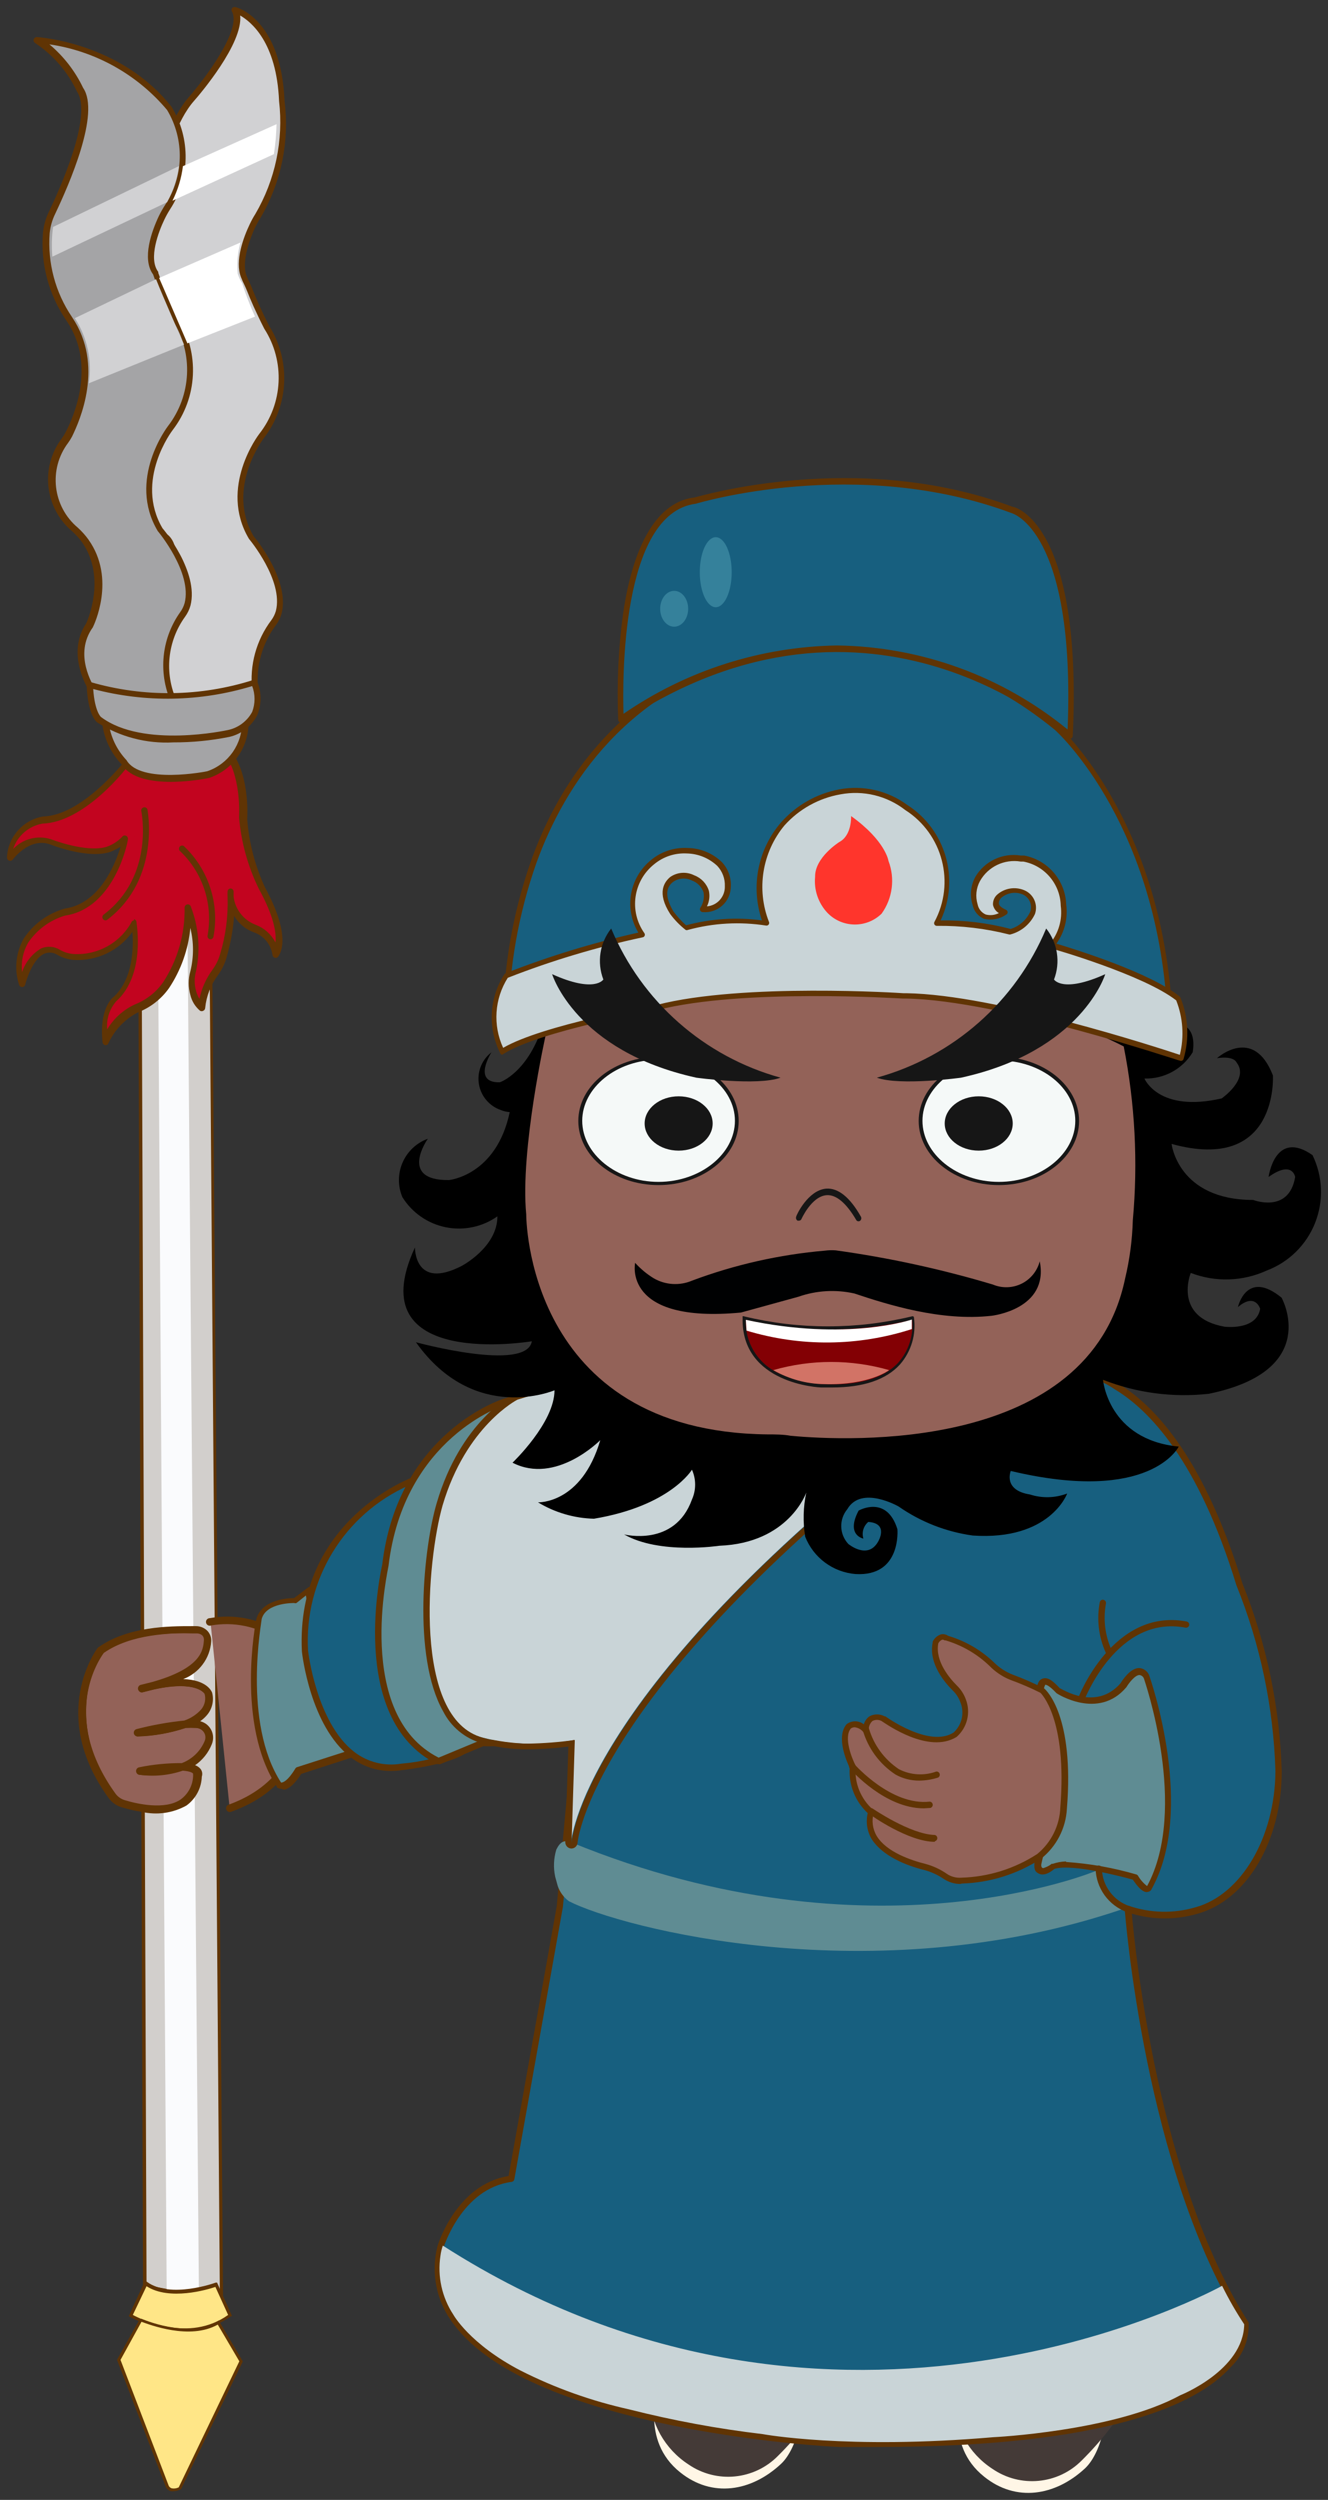 <?xml version="1.0" encoding="UTF-8"?><svg xmlns="http://www.w3.org/2000/svg" xmlns:xlink="http://www.w3.org/1999/xlink" width="94.886" height="178.491" viewBox="0.06 0.284 94.886 178.491" version="1.1">
    <rect x="0.06" y="0.284" width="94.886" height="178.491" fill="#333333" stroke="none"/>
    <!-- Generator: Sketch 46.2 (44496) - http://www.bohemiancoding.com/sketch -->
    <title>三国主题素材-22</title>
    <desc>Created with Sketch.</desc>
    <defs/>
    <g id="Page-1" stroke="none" fill-rule="evenodd">
        <g id="三国主题素材-22" fill-rule="nonzero">
            <polygon id="Shape" fill="#D2CFCC" points="15.04 53.69 10.01 53.62 10.4 163.52 15.89 164.59" stroke-width="1"/>
            <path d="M15.89,164.7 L15.89,164.7 L10.4,163.64 C10.334,163.631 10.284,163.576 10.28,163.51 L9.89,53.6 C9.892,53.571 9.907,53.545 9.93,53.528 C9.953,53.511 9.982,53.504 10.01,53.51 L15.01,53.57 C15.039,53.561 15.071,53.561 15.1,53.57 C15.109,53.596 15.109,53.624 15.1,53.65 L16,164.6 C16.009,164.622 16.009,164.648 16,164.67 C15.972,164.7 15.929,164.711 15.89,164.7 L15.89,164.7 Z M10.53,163.44 L15.77,164.44 L14.92,53.78 L10.13,53.78 L10.53,163.44 Z" id="Shape" fill="#603404" stroke-width="1"/>
            <polygon id="Shape" fill="#FAFBFD" points="13.35 53.77 11.26 53.76 11.97 163.93 14.27 163.83" stroke-width="1"/>
            <path d="M15.51,163.35 C15.51,163.35 12.22,164.57 10.51,163.27 L9.44,165.61 C9.44,165.61 13.33,167.89 16.54,165.61 L15.51,163.35 Z" id="Shape" fill="#FFE687" stroke-width="1"/>
            <path d="M13.29,166.71 C11.915,166.698 10.564,166.355 9.35,165.71 L9.26,165.66 L10.43,163.11 L10.55,163.2 C12.22,164.44 15.44,163.28 15.47,163.26 L15.57,163.26 L16.64,165.66 L16.57,165.66 C15.614,166.346 14.467,166.714 13.29,166.71 L13.29,166.71 Z M9.55,165.57 C10.14,165.88 13.55,167.57 16.36,165.57 L15.45,163.57 C14.87,163.77 12.16,164.57 10.53,163.52 L9.55,165.57 Z" id="Shape" fill="#603404" stroke-width="1"/>
            <path d="M15.65,166.14 L17.28,168.91 L12.92,177.91 C12.92,177.91 12.29,178.25 12.02,177.76 L8.55,168.76 L10.11,166 C10.11,166 13.45,167.46 15.65,166.14 Z" id="Shape" fill="#FFE687" stroke-width="1"/>
            <path d="M12.43,178.16 L12.27,178.16 C12.115,178.112 11.985,178.004 11.91,177.86 L8.42,168.77 L10.06,165.84 L10.16,165.84 C10.16,165.84 13.47,167.3 15.59,166.03 L15.69,165.97 L17.41,168.89 L13,178 L13,178 C12.828,178.103 12.631,178.158 12.43,178.16 L12.43,178.16 Z M8.67,168.78 L12.12,177.78 C12.166,177.861 12.241,177.922 12.33,177.95 C12.5,177.983 12.676,177.958 12.83,177.88 L17.16,168.88 L15.62,166.26 C13.62,167.39 10.74,166.26 10.17,166.06 L8.67,168.78 Z" id="Shape" fill="#603404" stroke-width="1"/>
            <path d="M9.63,54.13 C9.63,54.13 6.28,58.78 3.1,58.86 C1.756,59.079 0.754,60.219 0.71,61.58 C0.71,61.58 1.97,59.82 3.64,60.41 C3.64,60.41 6.24,61.41 7.78,60.95 C8.24,60.78 8.654,60.506 8.99,60.15 C8.99,60.15 8.11,64.92 4.68,65.42 C4.68,65.42 0.49,66.51 1.58,70.57 C1.58,70.57 2.36,67.29 4.21,68.29 C4.516,68.469 4.857,68.582 5.21,68.62 C7.016,68.718 8.715,67.763 9.57,66.17 C9.57,66.17 10.24,69.81 8.19,71.65 C8.19,71.65 7.27,72.36 7.52,74.65 C7.975,73.622 8.769,72.782 9.77,72.27 C10.66,71.963 11.438,71.395 12,70.64 C13.059,69.019 13.606,67.116 13.57,65.18 C14.115,66.601 14.243,68.148 13.94,69.64 C13.796,70.15 13.796,70.69 13.94,71.2 C14.034,71.589 14.247,71.938 14.55,72.2 C14.645,71.296 14.991,70.437 15.55,69.72 C15.761,69.371 15.913,68.989 16,68.59 C16.457,67.123 16.633,65.583 16.52,64.05 C16.533,65.191 17.226,66.214 18.28,66.65 C19.063,66.935 19.628,67.626 19.75,68.45 C19.75,68.45 20.75,67.45 18.75,63.76 C17.989,62.191 17.522,60.497 17.37,58.76 C17.37,58.76 17.62,55.33 15.95,53.69 C16,53.71 12.94,57.4 9.63,54.13 Z" id="Shape" fill="#C2041F" stroke-width="1"/>
            <path d="M7.58,74.91 L7.58,74.91 C7.479,74.893 7.402,74.811 7.39,74.71 C7.13,72.31 8.1,71.52 8.15,71.49 C9.59,70.2 9.6,67.9 9.52,66.82 C8.554,68.172 6.958,68.929 5.3,68.82 C4.898,68.786 4.509,68.663 4.16,68.46 C3.88,68.278 3.527,68.248 3.22,68.38 C2.46,68.72 1.98,70.09 1.86,70.59 C1.833,70.69 1.743,70.759 1.64,70.76 L1.64,70.76 C1.537,70.759 1.447,70.69 1.42,70.59 C1.072,69.502 1.188,68.32 1.74,67.32 C2.428,66.27 3.472,65.503 4.68,65.16 C7.17,64.8 8.27,62.05 8.68,60.74 C8.444,60.884 8.196,61.007 7.94,61.11 C6.32,61.64 3.74,60.61 3.63,60.57 C2.15,60.05 0.98,61.65 0.97,61.66 C0.909,61.736 0.808,61.766 0.716,61.735 C0.624,61.703 0.561,61.617 0.56,61.52 C0.615,60.053 1.692,58.825 3.14,58.58 C6.2,58.5 9.49,53.99 9.52,53.94 C9.561,53.887 9.623,53.854 9.69,53.85 C9.756,53.84 9.823,53.862 9.87,53.91 C10.605,54.732 11.658,55.198 12.76,55.19 C13.977,55.034 15.095,54.436 15.9,53.51 C15.942,53.463 16.002,53.436 16.065,53.436 C16.128,53.436 16.188,53.463 16.23,53.51 C17.96,55.2 17.73,58.61 17.72,58.75 C17.848,60.45 18.282,62.113 19,63.66 C21,67.34 20,68.49 19.92,68.61 C19.857,68.672 19.764,68.692 19.681,68.662 C19.598,68.633 19.539,68.558 19.53,68.47 C19.428,67.731 18.923,67.11 18.22,66.86 C17.618,66.649 17.111,66.231 16.79,65.68 C16.709,66.696 16.525,67.701 16.24,68.68 C16.111,69.118 15.908,69.531 15.64,69.9 C15.124,70.585 14.806,71.397 14.72,72.25 C14.717,72.336 14.667,72.413 14.59,72.45 C14.516,72.495 14.424,72.495 14.35,72.45 C14.005,72.157 13.763,71.761 13.66,71.32 C13.504,70.771 13.504,70.189 13.66,69.64 C13.911,68.622 13.911,67.558 13.66,66.54 C13.514,68.073 12.992,69.547 12.14,70.83 C11.585,71.617 10.809,72.223 9.91,72.57 C8.964,73.06 8.213,73.857 7.78,74.83 C7.731,74.888 7.656,74.918 7.58,74.91 L7.58,74.91 Z M9.63,65.91 L9.63,65.91 C9.721,65.928 9.792,65.999 9.81,66.09 C9.81,66.24 10.48,69.88 8.36,71.78 C7.882,72.331 7.651,73.054 7.72,73.78 C8.188,72.993 8.886,72.368 9.72,71.99 C10.527,71.671 11.223,71.121 11.72,70.41 C12.751,68.826 13.284,66.97 13.25,65.08 C13.253,64.971 13.332,64.879 13.44,64.86 C13.546,64.839 13.653,64.898 13.69,65 C14.259,66.468 14.391,68.069 14.07,69.61 C13.938,70.078 13.938,70.572 14.07,71.04 C14.121,71.238 14.202,71.427 14.31,71.6 C14.471,70.844 14.792,70.132 15.25,69.51 C15.488,69.184 15.668,68.818 15.78,68.43 C16.186,67.096 16.369,65.704 16.32,64.31 C16.312,64.19 16.312,64.07 16.32,63.95 C16.32,63.83 16.411,63.73 16.53,63.72 L16.53,63.72 C16.642,63.724 16.735,63.809 16.75,63.92 C16.75,64.05 16.75,64.18 16.75,64.31 C16.864,65.216 17.467,65.985 18.32,66.31 C18.933,66.539 19.439,66.988 19.74,67.57 C19.81,66.95 19.67,65.77 18.55,63.74 C17.771,62.148 17.293,60.426 17.14,58.66 C17.14,58.6 17.35,55.52 15.95,53.92 C15.091,54.854 13.922,55.444 12.66,55.58 C11.536,55.588 10.455,55.145 9.66,54.35 C9,55.4 6,59 3.1,59.09 C2.119,59.258 1.311,59.955 1,60.9 C1.69,60.173 2.733,59.902 3.69,60.2 C3.69,60.2 6.24,61.2 7.69,60.74 C8.103,60.595 8.477,60.356 8.78,60.04 C8.839,59.949 8.953,59.912 9.054,59.951 C9.156,59.989 9.216,60.093 9.2,60.2 C9.2,60.4 8.25,65.14 4.7,65.66 L4.7,65.66 C3.62,65.983 2.687,66.673 2.06,67.61 C1.703,68.241 1.556,68.97 1.64,69.69 C1.873,68.98 2.357,68.38 3,68 C3.436,67.814 3.936,67.851 4.34,68.1 C4.645,68.276 4.988,68.379 5.34,68.4 C7.061,68.496 8.681,67.583 9.49,66.06 C9.528,66.025 9.578,66.004 9.63,66 L9.63,65.91 Z" id="Shape" fill="#603404" stroke-width="1"/>
            <path d="M10.37,58.14 C10.37,58.14 11.43,62.91 7.6,65.8" id="Shape" fill="#C2041F" stroke-width="1"/>
            <path d="M7.6,66 C7.503,65.999 7.417,65.936 7.385,65.844 C7.354,65.752 7.384,65.651 7.46,65.59 C11.13,62.83 10.16,58.2 10.15,58.16 C10.147,58.05 10.222,57.954 10.329,57.929 C10.436,57.905 10.545,57.96 10.59,58.06 C10.59,58.06 11.59,63.01 7.73,65.95 C7.693,65.98 7.648,65.998 7.6,66 L7.6,66 Z" id="Shape" fill="#603404" stroke-width="1"/>
            <path d="M13,60.84 C14.721,62.44 15.499,64.812 15.06,67.12" id="Shape" fill="#C2041F" stroke-width="1"/>
            <path d="M15.06,67.35 L15.06,67.35 C14.94,67.32 14.865,67.201 14.89,67.08 C15.299,64.851 14.546,62.567 12.89,61.02 C12.828,60.934 12.833,60.817 12.902,60.736 C12.97,60.655 13.085,60.632 13.18,60.68 C14.954,62.34 15.757,64.792 15.31,67.18 C15.281,67.291 15.174,67.364 15.06,67.35 L15.06,67.35 Z" id="Shape" fill="#603404" stroke-width="1"/>
            <path d="M7.57,51.54 C10.827,52.547 14.313,52.547 17.57,51.54 C17.765,53.332 16.7,55.022 15,55.62 C15,55.62 10.13,56.62 9,54.72 C8.157,53.866 7.65,52.737 7.57,51.54 L7.57,51.54 Z" id="Shape" fill="#A4A4A6" stroke-width="1"/>
            <path d="M12.29,56.11 C10.9,56.11 9.39,55.86 8.76,54.87 C7.901,53.975 7.393,52.799 7.33,51.56 C7.328,51.486 7.361,51.415 7.42,51.37 C7.486,51.336 7.564,51.336 7.63,51.37 C10.846,52.356 14.284,52.356 17.5,51.37 C17.56,51.343 17.63,51.343 17.69,51.37 C17.749,51.403 17.79,51.462 17.8,51.53 C17.975,53.439 16.816,55.218 15,55.83 C14.107,56.006 13.2,56.1 12.29,56.11 L12.29,56.11 Z M7.82,51.86 C7.949,52.873 8.398,53.819 9.1,54.56 L9.1,54.56 C10.1,56.29 14.82,55.37 14.87,55.35 C16.387,54.834 17.392,53.392 17.35,51.79 C14.242,52.702 10.941,52.727 7.82,51.86 L7.82,51.86 Z" id="Shape" fill="#603404" stroke-width="1"/>
            <path d="M16.83,1 C16.83,1 19.94,1.78 20.18,7.47 C20.536,10.334 19.943,13.236 18.49,15.73 C18.349,15.952 18.222,16.182 18.11,16.42 C17.73,17.23 17.05,18.94 17.49,20.05 C17.63,20.4 17.8,20.73 17.94,21.05 C18.16,21.6 18.53,22.48 19.13,23.65 C20.665,26.064 20.517,29.182 18.76,31.44 C18.76,31.44 15.9,35.1 18,38.66 C18,38.66 20.56,41.66 20,44.01 C19.926,44.268 19.807,44.512 19.65,44.73 C18.64,46.116 18.167,47.822 18.32,49.53 C18.384,49.919 18.275,50.317 18.021,50.619 C17.768,50.921 17.394,51.097 17,51.1 C15.53,51.1 13.52,50.96 12.5,50.3 C12.5,50.3 10.66,47.61 12.15,45.38 C12.15,45.38 14.31,42.38 12.41,39.64 C12.2,39.34 12.18,38.95 11.91,38.7 C10.012,37.111 9.695,34.313 11.19,32.34 C11.285,32.209 11.372,32.072 11.45,31.93 C11.99,30.93 13.78,27 11.52,23.64 C10.294,21.846 9.715,19.687 9.88,17.52 C9.93,17.019 10.068,16.532 10.29,16.08 C11.14,14.31 11.78,9.54 13.73,7.35 C13.73,7.34 17.75,2.73 16.83,1 Z" id="Shape" fill="#D1D1D3" stroke-width="1"/>
            <path d="M17,51.33 C15.48,51.33 13.44,51.18 12.37,50.49 L12.31,50.43 C12.23,50.32 10.4,47.59 11.96,45.26 C11.96,45.26 14.01,42.35 12.23,39.78 C12.138,39.636 12.064,39.482 12.01,39.32 C11.961,39.153 11.876,39 11.76,38.87 C9.765,37.207 9.43,34.269 11,32.2 C11.088,32.075 11.169,31.945 11.24,31.81 C11.81,30.74 13.49,26.98 11.32,23.76 C10.056,21.925 9.462,19.711 9.64,17.49 C9.698,16.971 9.847,16.467 10.08,16 C10.425,15.156 10.706,14.286 10.92,13.4 C11.51,11.3 12.24,8.7 13.56,7.21 C14.65,5.96 17.33,2.43 16.64,1.12 C16.588,1.045 16.588,0.945 16.64,0.87 C16.695,0.802 16.784,0.771 16.87,0.79 C17,0.79 20.14,1.68 20.39,7.47 C20.759,10.381 20.15,13.332 18.66,15.86 C18.523,16.072 18.4,16.293 18.29,16.52 C17.97,17.21 17.29,18.92 17.67,19.96 C17.74,20.13 17.81,20.29 17.89,20.46 C17.97,20.63 18.05,20.81 18.12,20.99 C18.33,21.52 18.7,22.4 19.3,23.57 C20.859,26.055 20.703,29.249 18.91,31.57 C18.91,31.57 16.17,35.14 18.18,38.57 C18.27,38.67 20.79,41.69 20.18,44.09 C20.101,44.374 19.972,44.641 19.8,44.88 C18.796,46.207 18.332,47.865 18.5,49.52 C18.57,49.983 18.435,50.454 18.13,50.81 C17.844,51.136 17.433,51.325 17,51.33 Z M12.66,50.13 C14.025,50.725 15.515,50.979 17,50.87 C17.316,50.869 17.615,50.73 17.82,50.49 C18.039,50.233 18.134,49.893 18.08,49.56 C17.88,47.779 18.37,45.99 19.45,44.56 C19.594,44.364 19.702,44.144 19.77,43.91 C20.33,41.73 17.88,38.79 17.85,38.76 C15.66,35.08 18.55,31.31 18.58,31.27 C20.293,29.097 20.438,26.076 18.94,23.75 C18.32,22.53 17.94,21.64 17.73,21.1 C17.66,20.93 17.59,20.76 17.51,20.6 C17.43,20.44 17.35,20.26 17.28,20.08 C16.82,18.91 17.47,17.2 17.91,16.28 C18.025,16.036 18.156,15.799 18.3,15.57 C19.728,13.136 20.324,10.303 20,7.5 C19.82,3.29 18,1.84 17.22,1.39 C17.44,3.39 14.32,7.04 13.93,7.48 C12.68,8.89 11.93,11.48 11.39,13.48 C11.168,14.391 10.877,15.283 10.52,16.15 C10.309,16.58 10.177,17.044 10.13,17.52 C9.968,19.644 10.532,21.759 11.73,23.52 C14.05,26.96 12.28,30.92 11.73,32.05 C11.649,32.202 11.559,32.349 11.46,32.49 C10.035,34.374 10.339,37.044 12.15,38.56 C12.315,38.733 12.438,38.942 12.51,39.17 C12.553,39.296 12.61,39.417 12.68,39.53 C14.68,42.36 12.44,45.53 12.41,45.53 C11,47.44 12.45,49.81 12.66,50.13 Z" id="Shape" fill="#603404" stroke-width="1"/>
            <path d="M2.66,3.11 C2.66,3.11 8.56,3.4 12.15,8.01 C13.447,10.175 13.389,12.892 12,15 C11.845,15.245 11.705,15.499 11.58,15.76 C11.15,16.67 10.37,18.68 11.17,19.76 C11.571,20.874 12.052,21.956 12.61,23 C14.145,25.414 13.997,28.532 12.24,30.79 C12.24,30.79 9.38,34.43 11.5,37.99 C11.5,37.99 14.06,40.99 13.5,43.34 C13.426,43.598 13.307,43.842 13.15,44.06 C11.841,45.863 11.601,48.23 12.52,50.26 C12.52,50.26 8.52,50.76 6.75,49.63 C6.75,49.63 4.95,47.12 6.44,44.89 C6.44,44.89 8.05,41.59 6.15,38.89 C5.936,38.592 5.691,38.317 5.42,38.07 C3.522,36.481 3.205,33.683 4.7,31.71 C4.796,31.572 4.883,31.429 4.96,31.28 C5.5,30.28 7.28,26.35 5.02,23 C3.794,21.206 3.215,19.047 3.38,16.88 C3.43,16.379 3.568,15.892 3.79,15.44 C4.64,13.67 6.98,8.44 5.79,6.64 C5.097,5.194 4.013,3.971 2.66,3.11 Z" id="Shape" fill="#A4A4A6" stroke-width="1"/>
            <path d="M10.47,50.63 C9.134,50.71 7.8,50.441 6.6,49.85 L6.54,49.79 C6.54,49.79 4.67,47.12 6.22,44.79 C6.22,44.79 7.73,41.6 5.93,39.01 C5.725,38.726 5.49,38.465 5.23,38.23 C3.246,36.568 2.916,33.642 4.48,31.58 C4.572,31.452 4.655,31.319 4.73,31.18 C5.3,30.11 6.98,26.35 4.81,23.18 C3.546,21.345 2.952,19.131 3.13,16.91 C3.181,16.382 3.327,15.867 3.56,15.39 C4.32,13.81 6.71,8.52 5.56,6.82 C4.898,5.41 3.86,4.209 2.56,3.35 C2.479,3.295 2.441,3.196 2.466,3.101 C2.491,3.006 2.573,2.938 2.67,2.93 L2.67,2.93 C2.73,2.93 8.67,3.28 12.33,7.93 C13.698,10.184 13.651,13.023 12.21,15.23 C12.059,15.468 11.922,15.716 11.8,15.97 C11.42,16.77 10.63,18.74 11.37,19.7 L11.37,19.77 C11.761,20.879 12.233,21.959 12.78,23 C14.339,25.485 14.183,28.679 12.39,31 C12.39,31 9.65,34.57 11.67,38 C11.76,38.1 14.28,41.12 13.67,43.52 C13.591,43.804 13.462,44.071 13.29,44.31 C12.023,46.055 11.79,48.346 12.68,50.31 C12.713,50.376 12.712,50.453 12.679,50.518 C12.645,50.583 12.582,50.629 12.51,50.64 C11.83,50.675 11.149,50.672 10.47,50.63 Z M6.88,49.5 C8.26,50.37 11.19,50.19 12.15,50.1 C11.376,48.064 11.669,45.776 12.93,44 C13.074,43.804 13.182,43.584 13.25,43.35 C13.81,41.17 11.36,38.23 11.33,38.2 C9.14,34.52 12.03,30.75 12.06,30.71 C13.744,28.526 13.888,25.524 12.42,23.19 C11.869,22.122 11.394,21.016 11,19.88 C10.18,18.76 10.9,16.79 11.41,15.71 C11.541,15.442 11.688,15.181 11.85,14.93 C13.201,12.884 13.259,10.244 12,8.14 C9.866,5.599 6.873,3.93 3.59,3.45 C4.607,4.302 5.429,5.363 6,6.56 C7.24,8.37 5,13.45 4,15.56 C3.789,15.99 3.657,16.454 3.61,16.93 C3.448,19.054 4.012,21.169 5.21,22.93 C7.53,26.37 5.76,30.32 5.21,31.45 C5.126,31.606 5.033,31.756 4.93,31.9 C3.511,33.782 3.815,36.445 5.62,37.96 C5.903,38.216 6.157,38.501 6.38,38.81 C8.38,41.62 6.76,44.94 6.69,45.08 C5.31,47 6.69,49.2 6.88,49.5 Z" id="Shape" fill="#603404" stroke-width="1"/>
            <path d="M3.85,16.49 L12.85,12.14 C12.725,13.044 12.437,13.918 12,14.72 L3.8,18.61 C3.739,17.904 3.756,17.193 3.85,16.49 L3.85,16.49 Z" id="Shape" fill="#D1D1D3" stroke-width="1"/>
            <path d="M13.13,12.15 L19.82,9.15 C19.802,9.867 19.739,10.581 19.63,11.29 L12.38,14.62 C12.769,13.846 13.023,13.01 13.13,12.15 L13.13,12.15 Z" id="Shape" fill="#FFFFFF" stroke-width="1"/>
            <path d="M5.41,23 C6.296,24.378 6.651,26.03 6.41,27.65 L13.21,24.89 C13.21,24.89 11.65,21.35 11.21,20.22 L5.41,23 Z" id="Shape" fill="#D1D1D3" stroke-width="1"/>
            <path d="M11.43,20.13 L17.24,17.6 C17.037,18.318 16.969,19.067 17.04,19.81 C17.11,20.055 17.218,20.288 17.36,20.5 C17.621,21.314 17.928,22.112 18.28,22.89 L13.45,24.8 L11.43,20.13 Z" id="Shape" fill="#FFFFFF" stroke-width="1"/>
            <path d="M6.48,49.17 C10.332,50.295 14.433,50.236 18.25,49 C18.601,49.723 18.592,50.568 18.227,51.283 C17.861,51.999 17.181,52.501 16.39,52.64 C16.39,52.64 10.23,54.02 7.14,51.64 C7.14,51.68 6.55,51.24 6.48,49.17 Z" id="Shape" fill="#A4A4A6" stroke-width="1"/>
            <path d="M12.45,53.29 C10.528,53.397 8.622,52.897 7,51.86 C6.93,51.81 6.33,51.29 6.25,49.18 C6.248,49.106 6.281,49.035 6.34,48.99 C6.406,48.956 6.484,48.956 6.55,48.99 C10.354,50.088 14.398,50.032 18.17,48.83 C18.277,48.795 18.394,48.847 18.44,48.95 C18.755,49.719 18.755,50.581 18.44,51.35 C18.034,52.136 17.303,52.704 16.44,52.9 C15.126,53.163 13.79,53.294 12.45,53.29 L12.45,53.29 Z M6.72,49.48 C6.83,51.1 7.27,51.48 7.28,51.48 C10.28,53.74 16.28,52.42 16.34,52.41 C17.083,52.254 17.72,51.778 18.08,51.11 C18.303,50.517 18.303,49.863 18.08,49.27 C14.387,50.395 10.453,50.468 6.72,49.48 L6.72,49.48 Z" id="Shape" fill="#603404" stroke-width="1"/>
            <path d="M15.1,116.08 C15.1,116.08 21.35,114.9 21.7,120.96 C22.05,127.02 18.2,128.76 16.47,129.39" id="Shape" fill="#936258" stroke-width="1"/>
            <path d="M16.48,129.62 C16.374,129.614 16.286,129.536 16.267,129.432 C16.248,129.327 16.303,129.223 16.4,129.18 C20.01,127.87 21.72,125.11 21.48,120.98 C21.496,119.548 20.877,118.182 19.79,117.25 C18.416,116.365 16.76,116.03 15.15,116.31 C15.092,116.322 15.031,116.309 14.982,116.275 C14.933,116.241 14.9,116.189 14.89,116.13 C14.871,116.009 14.95,115.895 15.07,115.87 C16.803,115.55 18.593,115.908 20.07,116.87 C21.265,117.879 21.95,119.366 21.94,120.93 C22.2,125.29 20.39,128.2 16.56,129.59 L16.48,129.62 Z" id="Shape" fill="#603404" stroke-width="1"/>
            <path d="M16.44,129.66 C16.319,129.64 16.226,129.542 16.214,129.419 C16.203,129.297 16.275,129.182 16.39,129.14 C19.98,127.84 21.68,125.09 21.44,120.98 C21.455,119.559 20.84,118.204 19.76,117.28 C18.395,116.401 16.75,116.066 15.15,116.34 C15.049,116.381 14.933,116.357 14.856,116.28 C14.779,116.202 14.757,116.086 14.799,115.985 C14.842,115.884 14.941,115.819 15.05,115.82 C16.783,115.504 18.572,115.861 20.05,116.82 C21.286,117.83 22.002,119.343 22,120.94 C22.26,125.32 20.44,128.25 16.59,129.64 C16.543,129.661 16.491,129.668 16.44,129.66 Z" id="Shape" fill="#603404" stroke-width="1"/>
            <path d="M33.82,160.3 C33.723,160.292 33.641,160.224 33.616,160.129 C33.591,160.034 33.629,159.935 33.71,159.88 C35.106,158.939 36.064,157.476 36.37,155.82 C36.371,155.73 36.425,155.649 36.507,155.613 C36.589,155.576 36.685,155.591 36.753,155.651 C36.82,155.71 36.846,155.804 36.82,155.89 C36.499,157.685 35.454,159.269 33.93,160.27 C33.896,160.289 33.859,160.299 33.82,160.3 Z" id="Shape" fill="#603404" stroke-width="1"/>
            <path d="M68.83,171.12 C68.83,171.12 67.47,174.81 70.38,177.12 C72.65,178.95 75.46,178.5 77.59,176.52 C78.8,175.39 79.59,172.16 78.41,170.8 L68.83,171.12 Z" id="Shape" fill="#FFF6E6" stroke-width="1"/>
            <path d="M68.18,171.56 C68.227,173.585 69.271,175.457 70.97,176.56 C72.967,177.931 75.659,177.674 77.36,175.95 C78.804,174.523 80.046,172.905 81.05,171.14 L68.18,171.56 Z" id="Shape" fill="#443A37" stroke-width="1"/>
            <path d="M47.11,170.81 C47.11,170.81 45.76,174.5 48.66,176.81 C50.94,178.64 53.74,178.19 55.87,176.2 C57.08,175.07 57.87,171.84 56.68,170.48 L47.11,170.81 Z" id="Shape" fill="#FFF6E6" stroke-width="1"/>
            <path d="M46.46,171.25 C46.509,173.277 47.557,175.149 49.26,176.25 C51.259,177.619 53.951,177.357 55.65,175.63 C57.094,174.203 58.336,172.585 59.34,170.82 L46.46,171.25 Z" id="Shape" fill="#443A37" stroke-width="1"/>
            <path d="M74.93,98.12 C74.93,98.12 83.3,96.01 88.62,113.39 C90.343,117.641 91.291,122.165 91.42,126.75 C91.42,131.66 88.91,135.75 85.56,136.69 C83.952,137.164 82.237,137.129 80.65,136.59 C80.65,136.59 81.98,155.18 89.07,166.23 C89.07,166.23 90.35,175.32 60.07,174.78 C60.07,174.78 28.55,173.16 31.49,160.71 C31.49,160.71 32.81,156.35 36.54,155.87 L40.01,136.43 L42.01,114.74 L74.93,98.12 Z" id="Shape" fill="#175F7F" stroke-width="1"/>
            <path d="M62.67,175 L60.11,175 C59.21,175 38.11,173.79 32.49,166.25 C31.253,164.666 30.82,162.597 31.32,160.65 C31.38,160.46 32.69,156.26 36.4,155.65 L39.84,136.38 L41.84,114.71 C41.848,114.634 41.893,114.566 41.96,114.53 L74.83,97.92 L74.83,97.92 C75.18,97.83 83.47,95.92 88.83,113.34 C90.554,117.615 91.506,122.162 91.64,126.77 C91.64,131.77 89.13,135.94 85.64,136.92 C84.102,137.371 82.468,137.371 80.93,136.92 C81.15,139.48 82.83,156.06 89.28,166.12 C89.286,166.15 89.286,166.18 89.28,166.21 C89.306,167.366 88.845,168.48 88.01,169.28 C85.66,171.92 79.32,175 62.67,175 Z M42.23,114.88 L40.28,136.44 L36.81,155.89 C36.79,155.984 36.715,156.055 36.62,156.07 C33.07,156.53 31.77,160.71 31.75,160.76 C31.284,162.573 31.691,164.5 32.85,165.97 C38.38,173.34 59.91,174.53 60.12,174.54 C78.45,174.86 85.21,171.7 87.65,168.98 C88.379,168.271 88.805,167.307 88.84,166.29 C81.84,155.29 80.43,136.78 80.42,136.59 C80.416,136.515 80.45,136.442 80.51,136.396 C80.57,136.351 80.648,136.337 80.72,136.36 C82.261,136.887 83.928,136.922 85.49,136.46 C88.76,135.55 91.16,131.46 91.19,126.74 C91.052,122.186 90.108,117.693 88.4,113.47 C85.68,104.57 82.16,100.94 79.69,99.47 C78.316,98.535 76.65,98.13 75,98.33 L42.23,114.88 Z" id="Shape" fill="#603404" stroke-width="1"/>
            <path d="M31.7,160.62 C31.618,160.857 31.561,161.101 31.53,161.35 C31.307,162.816 31.635,164.312 32.45,165.55 C32.45,165.55 33.61,167.65 37.27,169.55 C39.722,170.788 42.319,171.715 45,172.31 C48.145,173.107 51.338,173.699 54.56,174.08 C54.56,174.08 60.56,175.2 71.03,174.3 C71.03,174.3 79.65,173.89 84.4,171.3 C84.4,171.3 88.9,169.52 88.96,166.24 C88.376,165.358 87.848,164.439 87.38,163.49 C87.38,163.49 60,178.75 31.7,160.62 Z" id="Shape" fill="#C9D4D7" stroke-width="1"/>
            <path d="M39.81,132.34 L39.81,132.34 C39.618,132.973 39.59,133.644 39.73,134.29 L39.91,134.94 C40.057,135.377 40.337,135.758 40.71,136.03 C44.35,137.91 62.42,142.67 80.31,136.58 L79.21,135.52 C78.879,135.15 78.646,134.703 78.53,134.22 L78.43,133.84 C78.43,133.84 62.43,140.64 40.91,131.84 C40.39,131.65 40.12,131.73 39.81,132.34 Z" id="Shape" fill="#5F8C93" stroke-width="1"/>
            <path d="M22.13,113.77 L21.13,114.58 C21.13,114.58 19,114.5 18.58,115.87 C18.58,115.87 17.09,123.34 20.01,127.75 C20.01,127.75 20.49,128.13 21.37,126.69 L25.16,125.47 C25.16,125.47 22,115 22.13,113.77 Z" id="Shape" fill="#5F8C93" stroke-width="1"/>
            <path d="M20.16,128 C20.05,128.004 19.941,127.973 19.85,127.91 L19.85,127.86 C16.91,123.43 18.32,116.12 18.38,115.86 C18.8,114.47 20.65,114.39 21.07,114.39 L22.07,113.63 C22.145,113.578 22.245,113.578 22.32,113.63 C22.4,113.673 22.447,113.759 22.44,113.85 C22.34,114.85 24.58,122.56 25.44,125.46 C25.473,125.578 25.407,125.702 25.29,125.74 L21.58,126.94 C21.15,127.62 20.74,128 20.36,128.07 L20.16,128 Z M20.16,127.56 C20.28,127.56 20.63,127.44 21.16,126.56 C21.187,126.514 21.23,126.478 21.28,126.46 L24.86,125.31 C24.38,123.71 22.2,116.37 21.92,114.2 L21.24,114.74 C21.192,114.761 21.138,114.761 21.09,114.74 C21.09,114.74 19.09,114.69 18.76,115.87 C18.77,116 17.36,123.29 20.15,127.57 L20.16,127.56 Z" id="Shape" fill="#603404" stroke-width="1"/>
            <path d="M29.69,105.94 C24.718,107.897 21.564,112.825 21.87,118.16 C21.87,118.16 22.87,127.31 28.79,126.45 C28.79,126.45 32.34,126.04 33.27,125.24 C33.28,125.24 28.16,109.59 29.69,105.94 Z" id="Shape" fill="#175F7F" stroke-width="1"/>
            <path d="M28,126.73 C26.944,126.737 25.918,126.385 25.09,125.73 C22.23,123.51 21.65,118.4 21.63,118.19 C21.17,108.83 29.51,105.76 29.63,105.73 C29.715,105.699 29.81,105.723 29.87,105.79 C29.915,105.864 29.915,105.956 29.87,106.03 C28.39,109.57 33.41,125.03 33.46,125.17 C33.486,125.257 33.459,125.351 33.39,125.41 C32.39,126.24 28.93,126.66 28.79,126.67 C28.528,126.709 28.264,126.729 28,126.73 L28,126.73 Z M29.3,106.33 C24.661,108.371 21.778,113.08 22.07,118.14 C22.07,118.14 22.65,123.26 25.36,125.36 C26.314,126.104 27.537,126.412 28.73,126.21 C30.201,126.086 31.642,125.728 33,125.15 C32.47,123.5 28.35,110.51 29.33,106.33 L29.3,106.33 Z" id="Shape" fill="#603404" stroke-width="1"/>
            <path d="M44.93,97.67 L36.1,100.38 C36.1,100.38 28.71,102.62 27.59,112.06 C27.59,112.06 24.97,122.89 31.39,126.06 L34.56,124.74 C34.56,124.74 38.65,125.18 45.36,121 C45.37,121 56.44,100.89 44.93,97.67 Z" id="Shape" fill="#5F8C93" stroke-width="1"/>
            <path d="M31.39,126.24 L31.29,126.24 C24.79,123 27.35,112.11 27.37,112 C28.49,102.55 35.96,100.18 36.03,100.16 L44.86,97.45 C44.903,97.438 44.947,97.438 44.99,97.45 C47.106,97.952 48.851,99.44 49.68,101.45 C52.55,108.3 45.86,120.58 45.57,121.1 C45.551,121.133 45.523,121.161 45.49,121.18 C39.15,125.18 35.16,125 34.6,124.96 L31.48,126.26 L31.39,126.24 Z M44.93,97.91 L36.17,100.6 C36.1,100.6 28.91,102.91 27.82,112.09 C27.82,112.22 25.34,122.71 31.4,125.78 L34.48,124.5 L34.59,124.5 C34.59,124.5 38.68,124.88 45.2,120.82 C45.68,119.94 51.96,108.05 49.26,101.62 C48.49,99.765 46.882,98.387 44.93,97.91 L44.93,97.91 Z" id="Shape" fill="#603404" stroke-width="1"/>
            <path d="M37,100.21 C37,100.21 33.34,102.08 31.65,107.77 C30.51,111.64 29.47,123.03 34.55,124.35 C36.693,124.875 38.923,124.933 41.09,124.52 L40.86,131.86 C40.86,131.86 41.47,121.65 64.53,103.35 C64.53,103.35 52.79,100.69 48.19,96.81 L37,100.21 Z" id="Shape" fill="#C9D4D7" stroke-width="1"/>
            <path d="M48.23,96.81 C52.83,100.69 64.57,103.35 64.57,103.35 C41.52,121.65 40.9,131.86 40.9,131.86 L41.13,124.52 C40.02,124.674 38.901,124.761 37.78,124.78 C36.699,124.785 35.623,124.643 34.58,124.36 C29.5,123.04 30.58,111.65 31.68,107.78 C33.36,102.08 37.03,100.22 37.03,100.22 L48.22,96.82 L48.23,96.81 Z M48.22,96.37 L48.09,96.37 L36.9,99.77 L36.83,99.77 C36.67,99.85 32.97,101.77 31.26,107.61 C30.34,110.73 29.5,118.54 31.72,122.47 C32.281,123.582 33.282,124.409 34.48,124.75 C35.558,125.046 36.672,125.194 37.79,125.19 C38.753,125.178 39.715,125.111 40.67,124.99 L40.45,131.8 C40.445,131.919 40.487,132.036 40.568,132.124 C40.648,132.212 40.761,132.265 40.88,132.27 L40.88,132.27 C41.121,132.27 41.319,132.081 41.33,131.84 C41.33,131.74 42.33,121.55 64.83,103.66 C64.971,103.554 65.037,103.374 64.998,103.202 C64.959,103.029 64.823,102.896 64.65,102.86 C64.53,102.86 52.97,100.18 48.5,96.41 C48.419,96.34 48.317,96.301 48.21,96.3 L48.22,96.37 Z" id="Shape" fill="#603404" stroke-width="1"/>
            <path d="M77.29,121.87 L77.21,121.87 C77.096,121.824 77.039,121.696 77.08,121.58 C77.08,121.51 79.57,115.06 84.85,116.06 C84.97,116.085 85.049,116.199 85.03,116.32 C85.005,116.44 84.891,116.519 84.77,116.5 C79.86,115.56 77.54,121.67 77.51,121.73 C77.473,121.818 77.385,121.873 77.29,121.87 L77.29,121.87 Z" id="Shape" fill="#603404" stroke-width="1"/>
            <path d="M79.27,118.42 C79.184,118.417 79.107,118.367 79.07,118.29 C78.557,117.16 78.407,115.899 78.64,114.68 C78.652,114.621 78.687,114.569 78.738,114.537 C78.79,114.505 78.852,114.495 78.91,114.51 C79.03,114.54 79.105,114.659 79.08,114.78 C78.874,115.898 79.013,117.053 79.48,118.09 C79.53,118.203 79.481,118.336 79.37,118.39 L79.27,118.42 Z" id="Shape" fill="#603404" stroke-width="1"/>
            <path d="M80.31,120.6 C80.31,120.6 81.31,118.87 81.97,120 C81.97,120 85.29,129.42 82.16,135 C82.16,135 82.03,135.5 81.16,134.24 C81.16,134.24 76.78,132.98 75.31,133.47 C75.31,133.47 74.2,134.47 74.22,133.19 C74.22,133.19 76.22,125.31 74.38,120.85 C74.38,120.85 74.38,119.55 75.62,120.93 C75.61,121 78.37,122.86 80.31,120.6 Z" id="Shape" fill="#5F8C93" stroke-width="1"/>
            <path d="M82,135.38 C81.73,135.38 81.42,135.11 81,134.49 C80.42,134.33 76.72,133.33 75.4,133.72 C75.23,133.87 74.73,134.25 74.33,134.08 C73.93,133.91 73.96,133.68 73.97,133.23 C73.97,133.1 75.91,125.32 74.15,120.98 C74.145,120.954 74.145,120.926 74.15,120.9 C74.15,120.84 74.15,120.3 74.52,120.15 C74.89,120 75.24,120.24 75.78,120.82 C75.85,120.82 78.35,122.52 80.13,120.46 C80.23,120.29 80.81,119.38 81.45,119.38 L81.45,119.38 C81.762,119.4 82.036,119.593 82.16,119.88 C82.31,120.3 85.49,129.5 82.35,135.15 C82.308,135.262 82.208,135.342 82.09,135.36 L82,135.38 Z M76.25,133.23 C77.944,133.345 79.62,133.644 81.25,134.12 C81.299,134.135 81.342,134.167 81.37,134.21 C81.537,134.496 81.758,134.747 82.02,134.95 C85.02,129.42 81.82,120.22 81.79,120.12 C81.736,119.991 81.618,119.9 81.48,119.88 L81.48,119.88 C81.15,119.88 80.71,120.47 80.54,120.75 L80.54,120.75 C78.54,123.13 75.54,121.19 75.54,121.17 C74.93,120.52 74.74,120.57 74.74,120.58 C74.74,120.59 74.66,120.73 74.65,120.86 C76.44,125.35 74.56,132.98 74.48,133.3 C74.4,133.62 74.55,133.66 74.58,133.67 C74.61,133.68 75,133.54 75.2,133.36 L75.28,133.36 C75.58,133.258 75.893,133.201 76.21,133.19 L76.25,133.23 Z" id="Shape" fill="#603404" stroke-width="1"/>
            <path d="M80.66,136.81 L80.58,136.81 C79.265,136.333 78.376,135.099 78.34,133.7 C78.345,133.577 78.447,133.48 78.57,133.48 L78.57,133.48 C78.693,133.485 78.79,133.587 78.79,133.71 C78.823,134.936 79.624,136.01 80.79,136.39 C80.887,136.433 80.942,136.537 80.923,136.642 C80.904,136.746 80.816,136.824 80.71,136.83 L80.66,136.81 Z" id="Shape" fill="#603404" stroke-width="1"/>
            <path d="M67.7,117.23 C68.911,117.581 70.019,118.219 70.93,119.09 C71.33,119.485 71.806,119.795 72.33,120 C73.1,120.286 73.852,120.62 74.58,121 C74.58,121 76.58,122.76 76.07,129.36 C76.023,130.726 75.384,132.003 74.32,132.86 C72.671,133.935 70.757,134.533 68.79,134.59 C68.442,134.606 68.096,134.526 67.79,134.36 L67.66,134.29 C67.217,133.985 66.727,133.755 66.21,133.61 C64.62,133.22 61.7,132.16 62.34,129.68 C61.431,128.871 60.95,127.684 61.04,126.47 C61.04,126.47 60.04,124.47 60.75,123.56 C60.75,123.56 61.24,123.1 61.97,123.77 C61.949,123.462 62.098,123.167 62.359,123.002 C62.62,122.837 62.951,122.829 63.22,122.98 C63.22,122.98 66.43,125.35 68.35,124.15 C69.043,123.548 69.28,122.573 68.94,121.72 C68.814,121.368 68.608,121.05 68.34,120.79 C67.82,120.28 66.67,118.97 66.96,117.56 C66.9,117.54 67.22,116.88 67.7,117.23 Z" id="Shape" fill="#936258" stroke-width="1"/>
            <path d="M68.66,134.8 C68.31,134.797 67.967,134.707 67.66,134.54 L67.52,134.46 C67.096,134.167 66.627,133.947 66.13,133.81 C64.81,133.49 63.13,132.81 62.35,131.61 C62.013,131.048 61.909,130.377 62.06,129.74 C61.163,128.91 60.689,127.719 60.77,126.5 C60.59,126.13 59.77,124.33 60.54,123.4 C60.903,123.113 61.417,123.113 61.78,123.4 C61.845,123.17 61.986,122.969 62.18,122.83 C62.52,122.647 62.93,122.647 63.27,122.83 L63.32,122.83 C63.32,122.83 66.43,125.1 68.19,123.99 C68.791,123.445 68.987,122.581 68.68,121.83 C68.566,121.512 68.382,121.225 68.14,120.99 C67.6,120.46 66.39,119.08 66.7,117.56 L66.7,117.5 C66.815,117.255 67.024,117.068 67.28,116.98 C67.46,116.937 67.649,116.973 67.8,117.08 C69.033,117.445 70.161,118.1 71.09,118.99 C71.467,119.363 71.916,119.656 72.41,119.85 C73.187,120.135 73.945,120.469 74.68,120.85 C74.81,120.96 76.83,122.79 76.29,129.43 C76.214,130.83 75.54,132.13 74.44,133 C72.754,134.095 70.8,134.707 68.79,134.77 L68.66,134.8 Z M61.14,123.61 C61.036,123.605 60.933,123.637 60.85,123.7 C60.33,124.33 60.92,125.82 61.19,126.34 C61.205,126.385 61.205,126.435 61.19,126.48 C61.115,127.616 61.569,128.723 62.42,129.48 C62.485,129.537 62.512,129.626 62.49,129.71 C62.327,130.269 62.403,130.87 62.7,131.37 C63.4,132.53 65.19,133.12 66.2,133.37 C66.743,133.519 67.257,133.759 67.72,134.08 L67.83,134.15 C68.111,134.305 68.43,134.374 68.75,134.35 C70.678,134.296 72.553,133.711 74.17,132.66 C75.173,131.839 75.774,130.626 75.82,129.33 C76.33,122.96 74.42,121.17 74.4,121.15 C73.695,120.798 72.971,120.488 72.23,120.22 C71.673,119.992 71.169,119.652 70.75,119.22 C69.869,118.377 68.799,117.756 67.63,117.41 L67.55,117.41 C67.501,117.366 67.435,117.348 67.37,117.36 C67.253,117.413 67.157,117.505 67.1,117.62 C66.86,118.91 67.94,120.14 68.42,120.62 C68.71,120.9 68.932,121.242 69.07,121.62 C69.434,122.563 69.17,123.634 68.41,124.3 C66.41,125.54 63.41,123.4 63.04,123.16 C62.839,123.058 62.601,123.058 62.4,123.16 C62.231,123.314 62.134,123.531 62.13,123.76 C62.128,123.849 62.073,123.928 61.99,123.96 C61.917,124.007 61.823,124.007 61.75,123.96 C61.6,123.769 61.381,123.643 61.14,123.61 L61.14,123.61 Z" id="Shape" fill="#603404" stroke-width="1"/>
            <path d="M65.74,127.42 C65.149,127.423 64.567,127.275 64.05,126.99 C62.909,126.244 62.074,125.111 61.7,123.8 C61.684,123.686 61.756,123.577 61.867,123.547 C61.979,123.517 62.095,123.574 62.14,123.68 C62.488,124.874 63.246,125.908 64.28,126.6 C65.11,127.029 66.082,127.091 66.96,126.77 C67.068,126.762 67.167,126.829 67.198,126.933 C67.229,127.036 67.184,127.147 67.09,127.2 C66.654,127.341 66.199,127.415 65.74,127.42 L65.74,127.42 Z" id="Shape" fill="#603404" stroke-width="1"/>
            <path d="M66.07,129.4 C63.29,129.4 60.92,126.71 60.81,126.59 C60.739,126.533 60.708,126.438 60.733,126.35 C60.757,126.262 60.831,126.196 60.922,126.183 C61.012,126.17 61.102,126.212 61.15,126.29 C61.15,126.29 63.75,129.23 66.49,128.92 C66.601,128.927 66.691,129.013 66.703,129.124 C66.716,129.235 66.647,129.338 66.54,129.37 L66.07,129.4 Z" id="Shape" fill="#603404" stroke-width="1"/>
            <path d="M66.85,131.79 L66.85,131.79 C64.98,131.79 62.29,129.91 62.17,129.79 C62.071,129.719 62.045,129.583 62.11,129.48 C62.181,129.381 62.317,129.355 62.42,129.42 C62.42,129.42 65.11,131.26 66.85,131.3 C66.956,131.323 67.032,131.416 67.032,131.525 C67.032,131.634 66.956,131.727 66.85,131.75 L66.85,131.79 Z" id="Shape" fill="#603404" stroke-width="1"/>
            <path d="M77,72.1 C78.302,72.401 79.433,73.202 80.15,74.33 C80.15,74.33 82.6,76.09 83.88,74.58 C83.88,74.58 84.18,73.86 82.97,73.35 C82.97,73.35 85.72,72.63 85.28,75.41 C84.554,76.614 83.235,77.333 81.83,77.29 C81.83,77.29 82.83,79.75 87.35,78.71 C87.35,78.71 89.35,77.33 88.41,76.14 C88.41,76.14 88.24,75.65 87.01,75.84 C87.01,75.84 89.62,73.48 91.01,77.07 C91.01,77.07 91.44,84.07 83.77,81.96 C83.77,81.96 84.22,85.96 89.6,85.96 C89.6,85.96 92.16,86.96 92.6,84.32 C92.6,84.32 92.41,83.1 90.7,84.32 C90.7,84.32 91.15,80.88 93.84,82.76 C94.579,84.276 94.645,86.034 94.023,87.602 C93.401,89.169 92.148,90.403 90.57,91 C88.857,91.785 86.899,91.847 85.14,91.17 C85.14,91.17 83.84,94.34 87.55,95.01 C87.55,95.01 89.83,95.31 90.1,93.73 C90.1,93.73 89.75,92.55 88.51,93.61 C88.51,93.61 89.12,90.88 91.63,92.94 C91.63,92.94 94.52,98.14 86.43,99.8 C83.866,100.085 81.271,99.742 78.87,98.8 C78.87,98.8 79.23,103.08 84.28,103.57 C84.28,103.57 82.28,107.69 72.28,105.31 C72.28,105.31 71.7,106.68 73.65,106.99 C74.519,107.271 75.457,107.246 76.31,106.92 C76.31,106.92 75.09,110.3 69.56,109.92 C67.658,109.657 65.845,108.948 64.27,107.85 C64.27,107.85 61.61,106.31 60.6,108.04 C59.997,108.767 60.027,109.828 60.67,110.52 C60.67,110.52 62.05,111.68 62.8,110.36 C62.8,110.36 63.6,109.05 62.1,108.95 C61.754,109.24 61.616,109.709 61.75,110.14 C61.75,110.14 60.47,109.91 61.41,108.14 C61.41,108.14 63.41,106.99 64.18,109.47 C64.18,109.47 64.49,112.87 61.18,112.67 C59.572,112.537 58.18,111.502 57.59,110 C57.421,108.954 57.448,107.886 57.67,106.85 C57.67,106.85 56.43,110.46 51.46,110.65 C51.46,110.65 47.19,111.3 44.65,109.84 C44.65,109.84 48.27,110.77 49.5,107.35 C49.804,106.673 49.804,105.897 49.5,105.22 C49.5,105.22 47.96,107.81 42.5,108.72 C41.087,108.686 39.708,108.282 38.5,107.55 C38.5,107.55 41.61,107.69 42.95,103.11 C42.95,103.11 39.79,106.32 36.68,104.72 C36.68,104.72 39.68,101.87 39.68,99.55 C39.68,99.55 33.96,102 29.78,96.12 C29.78,96.12 37.69,98.28 38.06,96.05 C38.06,96.05 25.62,98.15 29.71,89.35 C29.71,89.35 29.65,92.41 33.03,90.68 C33.03,90.68 35.6,89.35 35.6,87.13 C34.53,87.887 33.195,88.169 31.909,87.91 C30.624,87.651 29.503,86.873 28.81,85.76 C28.476,84.968 28.482,84.073 28.826,83.285 C29.17,82.497 29.822,81.884 30.63,81.59 C30.63,81.59 28.49,84.59 32.14,84.54 C32.14,84.54 35.52,84.23 36.48,79.69 C36.26,79.673 36.044,79.623 35.84,79.54 C35.033,79.26 34.439,78.567 34.285,77.726 C34.132,76.885 34.443,76.027 35.1,75.48 L35.18,75.41 C35.18,75.41 33.76,77.61 35.77,77.56 C35.77,77.56 37.85,76.89 38.93,73.23 L77,72.1 Z" id="Shape" fill="#000000" stroke-width="1"/>
            <path d="M39.06,74.14 C39.06,74.14 37.21,82.38 37.66,87 C37.66,87 37.59,102.53 54.93,102.7 C55.47,102.7 56.02,102.7 56.56,102.8 C60.65,103.18 77.86,104.02 80.45,91.57 C80.777,90.206 80.961,88.812 81,87.41 C81.377,83.264 81.158,79.084 80.35,75 C80.35,75 58.41,63.34 39.06,74.14 Z" id="Shape" fill="#936258" stroke-width="1"/>
            <path d="M59,89.58 C55.754,89.86 52.562,90.579 49.51,91.72 C48.625,92.097 47.615,92.038 46.78,91.56 C46.282,91.257 45.83,90.883 45.44,90.45 C45.44,90.45 44.49,94.8 53,94 L57.11,92.87 C58.395,92.42 59.781,92.34 61.11,92.64 C63.45,93.42 67.28,94.64 70.91,94.23 C70.91,94.23 75.03,93.78 74.35,90.34 C74.171,91.035 73.698,91.618 73.055,91.937 C72.412,92.255 71.662,92.278 71,92 C67.328,90.902 63.577,90.086 59.78,89.56 C59.52,89.54 59.259,89.547 59,89.58 L59,89.58 Z" id="Shape" fill="#000102" stroke-width="1"/>
            <path d="M57.13,87.44 L57.05,87.44 C56.948,87.383 56.905,87.258 56.95,87.15 C56.95,87.07 57.78,85.26 59.1,85.15 C59.94,85.1 60.78,85.75 61.57,87.15 C61.629,87.251 61.603,87.38 61.51,87.45 C61.465,87.482 61.408,87.493 61.354,87.479 C61.3,87.466 61.255,87.43 61.23,87.38 C60.52,86.17 59.8,85.57 59.12,85.62 C58.04,85.7 57.32,87.33 57.31,87.35 C57.271,87.41 57.202,87.445 57.13,87.44 Z" id="Shape" fill="#161616" stroke-width="1"/>
            <ellipse id="Oval" fill="#F5F9F8" cx="47.11" cy="80.32" rx="5.59" ry="4.47" stroke-width="1"/>
            <path d="M47.11,84.9 C43.95,84.9 41.38,82.84 41.38,80.32 C41.38,77.8 43.95,75.74 47.11,75.74 C50.27,75.74 52.84,77.8 52.84,80.32 C52.84,82.84 50.27,84.9 47.11,84.9 Z M47.11,75.95 C44.11,75.95 41.66,77.95 41.66,80.31 C41.66,82.67 44.11,84.67 47.11,84.67 C50.11,84.67 52.57,82.67 52.57,80.31 C52.57,77.95 50.12,76 47.11,76 L47.11,75.95 Z" id="Shape" fill="#161616" stroke-width="1"/>
            <ellipse id="Oval" fill="#161616" cx="48.55" cy="80.5" rx="2.43" ry="1.94" stroke-width="1"/>
            <ellipse id="Oval" fill="#F5F9F8" cx="71.43" cy="80.32" rx="5.59" ry="4.47" stroke-width="1"/>
            <path d="M71.43,84.9 C68.27,84.9 65.7,82.84 65.7,80.32 C65.7,77.8 68.27,75.74 71.43,75.74 C74.59,75.74 77.16,77.8 77.16,80.32 C77.16,82.84 74.58,84.9 71.43,84.9 Z M71.43,75.95 C68.43,75.95 65.97,77.95 65.97,80.31 C65.97,82.67 68.42,84.67 71.43,84.67 C74.44,84.67 76.89,82.67 76.89,80.31 C76.89,77.95 74.44,76 71.43,76 L71.43,75.95 Z" id="Shape" fill="#161616" stroke-width="1"/>
            <ellipse id="Oval" fill="#161616" cx="69.99" cy="80.5" rx="2.43" ry="1.94" stroke-width="1"/>
            <path d="M53.24,94.38 C57.183,95.338 61.297,95.338 65.24,94.38 C65.24,94.38 66.15,99.61 58.69,99.22 C58.73,99.22 53.1,99 53.24,94.38 Z" id="Shape" fill="#830004" stroke-width="1"/>
            <path d="M59.51,99.35 L58.72,99.35 C58.67,99.35 52.98,99.12 53.12,94.35 C53.11,94.324 53.11,94.296 53.12,94.27 C53.152,94.255 53.188,94.255 53.22,94.27 C57.163,95.224 61.277,95.224 65.22,94.27 C65.249,94.258 65.281,94.258 65.31,94.27 C65.335,94.286 65.354,94.311 65.36,94.34 C65.534,95.555 65.169,96.786 64.36,97.71 C63.37,98.8 61.74,99.35 59.51,99.35 Z M53.35,94.52 C53.278,96.269 54.352,97.861 56,98.45 C56.875,98.829 57.809,99.052 58.76,99.11 C61.32,99.24 63.16,98.73 64.23,97.59 C64.98,96.753 65.343,95.638 65.23,94.52 C61.323,95.44 57.257,95.44 53.35,94.52 L53.35,94.52 Z" id="Shape" fill="#161616" stroke-width="1"/>
            <path d="M55.31,98.11 C58.015,97.333 60.885,97.333 63.59,98.11 C63.59,98.11 62.18,99.2 58.98,99.11 C57.691,99.1 56.426,98.756 55.31,98.11 L55.31,98.11 Z" id="Shape" fill="#D27366" stroke-width="1"/>
            <path d="M53.35,94.52 L53.4,95.29 C57.256,96.457 61.376,96.419 65.21,95.18 L65.21,94.5 C65.21,94.5 60.61,96.08 53.35,94.52 Z" id="Shape" fill="#FFFFFF" stroke-width="1"/>
            <path d="M10.19,120.87 C14.42,119.69 14.97,121.19 14.97,121.19 C15.56,123.89 9.9,124.01 9.9,124.01 C11.262,123.627 12.666,123.415 14.08,123.38 C14.397,123.389 14.692,123.547 14.873,123.808 C15.055,124.068 15.102,124.399 15,124.7 C13.89,127.36 10.12,126.7 10.12,126.7 C14.86,125.85 14.22,127.04 14.22,127.04 C13.95,130.22 10.33,129.46 8.97,129.04 C8.646,128.947 8.361,128.75 8.16,128.48 C3.85,122.48 7.35,118.06 7.35,118.06 C9.57,116.5 12.66,116.6 14.17,116.6 C14.389,116.589 14.603,116.67 14.759,116.824 C14.915,116.978 14.999,117.191 14.99,117.41 C14.87,118.39 14.53,119.88 10.19,120.87 Z" id="Shape" fill="#936258" stroke-width="1"/>
            <path d="M11.29,129.69 C10.466,129.673 9.648,129.542 8.86,129.3 C8.487,129.191 8.16,128.963 7.93,128.65 C6.194,126.505 5.442,123.728 5.86,121 C6.054,119.919 6.484,118.895 7.12,118 L7.12,118 C9.26,116.49 12.2,116.47 13.76,116.49 L14.07,116.49 C14.368,116.486 14.653,116.606 14.86,116.82 C15.039,117.012 15.129,117.269 15.11,117.53 C15.04,118.44 14.68,119.42 12.95,120.26 C14.73,120.26 15.09,121.06 15.14,121.19 C15.283,121.722 15.164,122.29 14.82,122.72 C14.649,122.927 14.447,123.106 14.22,123.25 C14.574,123.308 14.882,123.525 15.056,123.839 C15.23,124.153 15.25,124.529 15.11,124.86 C14.848,125.497 14.389,126.033 13.8,126.39 C13.988,126.436 14.156,126.541 14.28,126.69 C14.386,126.834 14.413,127.022 14.35,127.19 C14.312,127.986 13.914,128.721 13.27,129.19 C12.673,129.546 11.985,129.72 11.29,129.69 L11.29,129.69 Z M7.46,118.26 C6.874,119.126 6.482,120.108 6.31,121.14 C5.934,123.73 6.659,126.359 8.31,128.39 C8.485,128.622 8.731,128.791 9.01,128.87 C9.84,129.12 11.9,129.6 13.08,128.79 C13.656,128.376 13.999,127.71 14,127 C13.994,126.97 13.994,126.94 14,126.91 C14.014,126.885 14.014,126.855 14,126.83 C14,126.83 13.8,126.65 13.2,126.61 C12.18,126.993 11.083,127.127 10,127 C9.894,126.977 9.818,126.884 9.818,126.775 C9.818,126.666 9.894,126.573 10,126.55 C11.007,126.344 12.032,126.243 13.06,126.25 C13.807,125.969 14.407,125.395 14.72,124.66 C14.814,124.441 14.791,124.189 14.66,123.99 C14.524,123.786 14.295,123.662 14.05,123.66 C13.81,123.647 13.57,123.647 13.33,123.66 C12.219,124.03 11.06,124.236 9.89,124.27 L9.89,124.27 C9.779,124.263 9.689,124.177 9.677,124.066 C9.664,123.955 9.733,123.852 9.84,123.82 C10.96,123.531 12.1,123.327 13.25,123.21 C13.731,123.05 14.162,122.767 14.5,122.39 C14.753,122.076 14.842,121.66 14.74,121.27 L14.74,121.27 C14.74,121.27 14.21,120.22 11.08,120.91 L10.24,121.12 C10.119,121.145 10,121.07 9.97,120.95 C9.944,120.832 10.014,120.714 10.13,120.68 L10.97,120.47 C14.55,119.47 14.65,118.13 14.7,117.47 C14.71,117.334 14.663,117.2 14.57,117.1 C14.45,116.975 14.283,116.906 14.11,116.91 L13.8,116.91 C12.32,116.87 9.47,116.86 7.45,118.27 L7.46,118.26 Z" id="Shape" fill="#603404" stroke-width="1"/>
            <path d="M10.19,129.65 C9.734,129.58 9.283,129.48 8.84,129.35 C8.441,129.25 8.089,129.017 7.84,128.69 C3.46,122.69 7,118 7.03,117.95 L7.09,117.9 C9.24,116.39 12.18,116.39 13.76,116.39 L14.07,116.39 C14.38,116.389 14.676,116.516 14.89,116.74 C15.074,116.941 15.168,117.208 15.15,117.48 C15.067,118.691 14.286,119.742 13.15,120.17 C14.81,120.23 15.15,121 15.21,121.12 C15.36,121.664 15.241,122.248 14.89,122.69 C14.738,122.879 14.56,123.044 14.36,123.18 C14.706,123.263 14.998,123.495 15.158,123.813 C15.317,124.13 15.329,124.503 15.19,124.83 C14.948,125.433 14.534,125.951 14,126.32 C14.157,126.374 14.296,126.471 14.4,126.6 C14.512,126.753 14.541,126.951 14.48,127.13 C14.454,127.953 14.047,128.717 13.38,129.2 C12.409,129.74 11.272,129.901 10.19,129.65 L10.19,129.65 Z M7.48,118.3 C7.16,118.73 4.32,122.84 8.32,128.36 C8.487,128.583 8.722,128.744 8.99,128.82 C9.81,129.07 11.86,129.55 12.99,128.75 C13.53,128.346 13.851,127.714 13.86,127.04 C13.854,127.007 13.854,126.973 13.86,126.94 C13.86,126.88 13.67,126.75 13.12,126.71 C12.117,127.05 11.048,127.149 10,127 C9.873,126.975 9.782,126.864 9.782,126.735 C9.782,126.606 9.873,126.495 10,126.47 C11.003,126.264 12.026,126.164 13.05,126.17 C13.785,125.892 14.375,125.325 14.68,124.6 C14.77,124.395 14.751,124.158 14.63,123.97 C14.503,123.773 14.285,123.653 14.05,123.65 C13.813,123.638 13.577,123.638 13.34,123.65 C12.226,124.02 11.064,124.225 9.89,124.26 C9.754,124.266 9.636,124.166 9.62,124.03 C9.606,123.897 9.691,123.774 9.82,123.74 C10.94,123.451 12.08,123.247 13.23,123.13 C13.7,122.97 14.121,122.691 14.45,122.32 C14.696,122.014 14.782,121.609 14.68,121.23 L14.68,121.23 C14.68,121.23 14.14,120.23 11.07,120.9 L10.22,121.11 C10.085,121.127 9.958,121.04 9.925,120.908 C9.892,120.775 9.963,120.639 10.09,120.59 L10.93,120.38 C14.49,119.38 14.58,118.07 14.63,117.38 C14.639,117.255 14.596,117.132 14.51,117.04 C14.399,116.921 14.242,116.856 14.08,116.86 L13.77,116.86 C12.3,116.91 9.49,116.91 7.48,118.3 Z" id="Shape" fill="#603404" stroke-width="1"/>
            <path d="M36.19,73.52 C36.19,73.52 35.38,51.25 54.75,46.66 C54.75,46.66 65.11,43.66 75.53,52.19 C75.53,52.19 83.53,59.19 83.71,74.3 C83.71,74.3 62.7,60.71 36.19,73.52 Z" id="Shape" fill="#175F7F" stroke-width="1"/>
            <path d="M83.71,74.53 L83.62,74.53 C83.41,74.39 62.38,61.14 36.26,73.76 C36.208,73.793 36.142,73.793 36.09,73.76 C36.034,73.713 36.001,73.643 36,73.57 C35.989,69.548 36.665,65.554 38,61.76 C40,56.11 44.6,48.86 54.68,46.47 C54.78,46.47 65.23,43.59 75.6,52.03 C75.69,52.11 83.68,59.29 83.87,74.33 C83.872,74.407 83.839,74.481 83.78,74.53 C83.757,74.535 83.733,74.535 83.71,74.53 L83.71,74.53 Z M59.38,67.83 C67.81,67.782 76.113,69.877 83.51,73.92 C83.19,59.37 75.51,52.45 75.41,52.38 C65.2,44.05 54.9,46.86 54.8,46.89 C44.88,49.24 40.4,56.35 38.39,61.89 C37.11,65.519 36.434,69.333 36.39,73.18 C43.554,69.691 51.412,67.862 59.38,67.83 L59.38,67.83 Z" id="Shape" fill="#603404" stroke-width="1"/>
            <path d="M44.42,51.64 C44.42,51.64 43.58,36.81 49.71,36 C49.71,36 61.1,32.46 72.35,36.66 C72.35,36.66 77.23,37.66 76.52,52.78 C76.52,52.81 62.57,39.57 44.42,51.64 Z" id="Shape" fill="#175F7F" stroke-width="1"/>
            <path d="M76.52,53 C76.481,53.015 76.439,53.015 76.4,53 C76.26,52.87 62.34,40 44.51,51.85 C44.456,51.887 44.384,51.887 44.33,51.85 C44.269,51.806 44.232,51.736 44.23,51.66 C44.124,49.131 44.241,46.598 44.58,44.09 C45.33,39 47.1,36.09 49.7,35.8 C49.79,35.8 61.24,32.29 72.41,36.47 C72.59,36.47 77.41,37.65 76.71,52.82 C76.709,52.901 76.668,52.976 76.6,53.02 L76.52,53 Z M59.87,46.37 C65.881,46.449 71.687,48.564 76.34,52.37 C76.92,38.08 72.34,36.93 72.34,36.92 C61.25,32.78 49.89,36.22 49.78,36.25 C44.4,36.93 44.54,48.98 44.61,51.25 C49.104,48.154 54.413,46.456 59.87,46.37 Z" id="Shape" fill="#603404" stroke-width="1"/>
            <ellipse id="Oval" fill="#35819B" cx="51.2" cy="41.14" rx="1.14" ry="2.5" stroke-width="1"/>
            <ellipse id="Oval" fill="#35819B" cx="48.23" cy="43.75" rx="1" ry="1.28" stroke-width="1"/>
            <path d="M35.93,75.4 C35.038,73.661 35.145,71.578 36.21,69.94 C39.365,68.698 42.616,67.715 45.93,67 C44.78,65.346 45.103,63.085 46.67,61.82 C47.358,61.247 48.236,60.954 49.13,61 C49.999,61.029 50.825,61.386 51.44,62 C51.848,62.426 52.064,63 52.04,63.59 C52.042,64.061 51.844,64.512 51.495,64.828 C51.146,65.145 50.679,65.298 50.21,65.25 C50.517,64.889 50.625,64.4 50.499,63.943 C50.372,63.487 50.028,63.122 49.58,62.97 C49.093,62.722 48.51,62.761 48.06,63.07 C47.58,63.42 47.21,64.07 48.06,65.44 C48.348,65.839 48.684,66.202 49.06,66.52 C50.909,66.007 52.846,65.898 54.74,66.2 C53.823,63.788 54.307,61.067 56,59.12 C57.064,57.926 58.497,57.124 60.07,56.84 C61.735,56.512 63.461,56.905 64.82,57.92 C67.595,59.689 68.544,63.294 67,66.2 C68.766,66.175 70.528,66.384 72.24,66.82 C72.952,66.614 73.537,66.106 73.84,65.43 C74.023,64.846 73.721,64.22 73.15,64 C72.573,63.762 71.911,63.871 71.44,64.28 C71.44,64.28 70.68,64.94 71.83,65.47 C71.83,65.47 70.22,66.54 69.72,64.89 C69.539,64.286 69.607,63.634 69.91,63.08 C70.518,61.974 71.753,61.366 73,61.56 L73.21,61.56 C74.807,61.883 75.967,63.271 76,64.9 C76.147,65.939 75.841,66.992 75.16,67.79 C75.16,67.79 81.85,69.71 84.16,71.61 C84.71,72.965 84.787,74.466 84.38,75.87 C84.38,75.87 71.31,71.43 64.49,71.42 C64.49,71.42 53.1,70.66 46.93,72.25 C47,72.24 38.62,73.7 35.93,75.4 Z" id="Shape" fill="#C9D4D7" stroke-width="1"/>
            <path d="M35.93,75.59 L35.93,75.59 C35.879,75.578 35.836,75.545 35.81,75.5 C34.893,73.696 35.004,71.541 36.1,69.84 C36.122,69.808 36.154,69.784 36.19,69.77 C39.272,68.563 42.441,67.594 45.67,66.87 C44.632,65.154 45.026,62.935 46.59,61.68 C47.318,61.079 48.247,60.775 49.19,60.83 C50.101,60.842 50.973,61.199 51.63,61.83 C52.075,62.297 52.31,62.926 52.28,63.57 C52.279,64.086 52.062,64.578 51.683,64.928 C51.303,65.277 50.794,65.452 50.28,65.41 C50.206,65.412 50.137,65.374 50.1,65.31 C50.058,65.246 50.058,65.164 50.1,65.1 C50.312,64.775 50.395,64.383 50.33,64 C50.195,63.603 49.885,63.29 49.49,63.15 C49.066,62.937 48.561,62.972 48.17,63.24 C47.58,63.67 47.6,64.38 48.17,65.35 C48.439,65.713 48.743,66.048 49.08,66.35 C50.846,65.875 52.688,65.756 54.5,66 C53.681,63.589 54.203,60.925 55.87,59 C56.949,57.782 58.401,56.955 60,56.65 C61.713,56.322 63.486,56.725 64.89,57.76 C67.633,59.525 68.649,63.045 67.27,66 C68.957,65.976 70.639,66.182 72.27,66.61 C72.898,66.416 73.412,65.96 73.68,65.36 C73.835,64.87 73.592,64.342 73.12,64.14 C72.607,63.93 72.019,64.027 71.6,64.39 L71.6,64.39 C71.49,64.49 71.428,64.632 71.43,64.78 C71.43,64.95 71.64,65.11 71.95,65.25 C72.014,65.282 72.055,65.348 72.055,65.42 C72.055,65.492 72.014,65.558 71.95,65.59 C71.489,65.907 70.915,66.015 70.37,65.89 C69.948,65.713 69.641,65.339 69.55,64.89 C69.341,64.224 69.413,63.502 69.75,62.89 C70.417,61.762 71.707,61.159 73,61.37 L73.24,61.37 C74.932,61.691 76.177,63.139 76.24,64.86 C76.374,65.849 76.124,66.851 75.54,67.66 C76.86,68.06 82.25,69.73 84.34,71.43 C84.367,71.451 84.388,71.478 84.4,71.51 C84.973,72.909 85.05,74.461 84.62,75.91 C84.583,76.005 84.477,76.054 84.38,76.02 C84.25,76.02 71.55,71.69 64.78,71.58 L64.55,71.58 C64.42,71.58 53.11,70.84 47.04,72.4 C46.94,72.4 38.65,73.88 36.04,75.53 C36.011,75.562 35.972,75.583 35.93,75.59 Z M36.34,70.1 C35.389,71.603 35.264,73.485 36.01,75.1 C38.86,73.45 46.63,72.1 47.01,72.03 C53.12,70.45 64.5,71.19 64.61,71.2 L64.84,71.2 C71.21,71.3 82.79,75.08 84.36,75.6 C84.679,74.308 84.588,72.948 84.1,71.71 C81.75,69.88 75.21,68 75.15,68 C75.083,67.984 75.029,67.933 75.011,67.867 C74.992,67.8 75.011,67.729 75.06,67.68 C75.696,66.926 75.983,65.938 75.85,64.96 C75.82,63.407 74.706,62.089 73.18,61.8 L72.99,61.8 C71.824,61.605 70.661,62.161 70.08,63.19 C69.804,63.699 69.743,64.296 69.91,64.85 C69.971,65.174 70.188,65.447 70.49,65.58 C70.805,65.663 71.139,65.627 71.43,65.48 C71.213,65.352 71.06,65.137 71.01,64.89 C70.993,64.609 71.108,64.335 71.32,64.15 C71.848,63.695 72.586,63.576 73.23,63.84 C73.9,64.11 74.243,64.856 74.01,65.54 C73.674,66.26 73.037,66.794 72.27,67 C72.228,67.015 72.182,67.015 72.14,67 C70.46,66.575 68.733,66.37 67,66.39 C66.934,66.393 66.871,66.361 66.834,66.306 C66.797,66.25 66.792,66.18 66.82,66.12 C68.33,63.32 67.422,59.83 64.74,58.12 C63.428,57.101 61.743,56.693 60.11,57 C58.566,57.271 57.157,58.053 56.11,59.22 C54.518,61.142 54.093,63.775 55,66.1 C55.03,66.164 55.023,66.239 54.981,66.295 C54.939,66.352 54.87,66.381 54.8,66.37 C52.936,66.079 51.031,66.184 49.21,66.68 C49.159,66.704 49.101,66.704 49.05,66.68 C48.634,66.354 48.264,65.974 47.95,65.55 C46.95,64 47.55,63.23 47.95,62.9 C48.455,62.55 49.111,62.504 49.66,62.78 C50.163,62.967 50.551,63.377 50.71,63.89 C50.79,64.265 50.741,64.656 50.57,65 C51.312,64.937 51.874,64.304 51.85,63.56 C51.872,63.024 51.677,62.501 51.31,62.11 C50.719,61.553 49.942,61.236 49.13,61.22 C48.284,61.175 47.452,61.45 46.8,61.99 C45.3,63.186 44.993,65.344 46.1,66.91 C46.139,66.964 46.147,67.035 46.12,67.097 C46.094,67.159 46.037,67.202 45.97,67.21 C42.687,67.911 39.466,68.877 36.34,70.1 L36.34,70.1 Z" id="Shape" fill="#603404" stroke-width="1"/>
            <path d="M59.18,65.46 C59.684,65.983 60.376,66.283 61.103,66.294 C61.829,66.306 62.53,66.027 63.05,65.52 C63.838,64.426 64.022,63.009 63.54,61.75 C63.54,61.75 63.34,60.32 60.87,58.55 C60.87,58.55 60.95,59.92 60.02,60.41 C60.02,60.41 58.27,61.51 58.3,62.89 C58.209,63.833 58.53,64.77 59.18,65.46 L59.18,65.46 Z" id="Shape" fill="#FF352C" stroke-width="1"/>
            <path d="M55.83,77.23 C50.375,75.727 45.914,71.8 43.73,66.58 C42.912,67.608 42.699,68.993 43.17,70.22 C43.17,70.22 42.57,71.22 39.51,69.84 C39.51,69.84 41.17,75.33 49.81,77.23 C49.8,77.23 54.17,77.83 55.83,77.23 Z" id="Shape" fill="#161616" stroke-width="1"/>
            <path d="M62.71,77.23 C68.165,75.727 72.626,71.8 74.81,66.58 C75.628,67.608 75.841,68.993 75.37,70.22 C75.37,70.22 75.97,71.22 79.03,69.84 C79.03,69.84 77.37,75.33 68.73,77.23 C68.74,77.23 64.37,77.83 62.71,77.23 Z" id="Shape" fill="#161616" stroke-width="1"/>
        </g>
    </g>
</svg>
